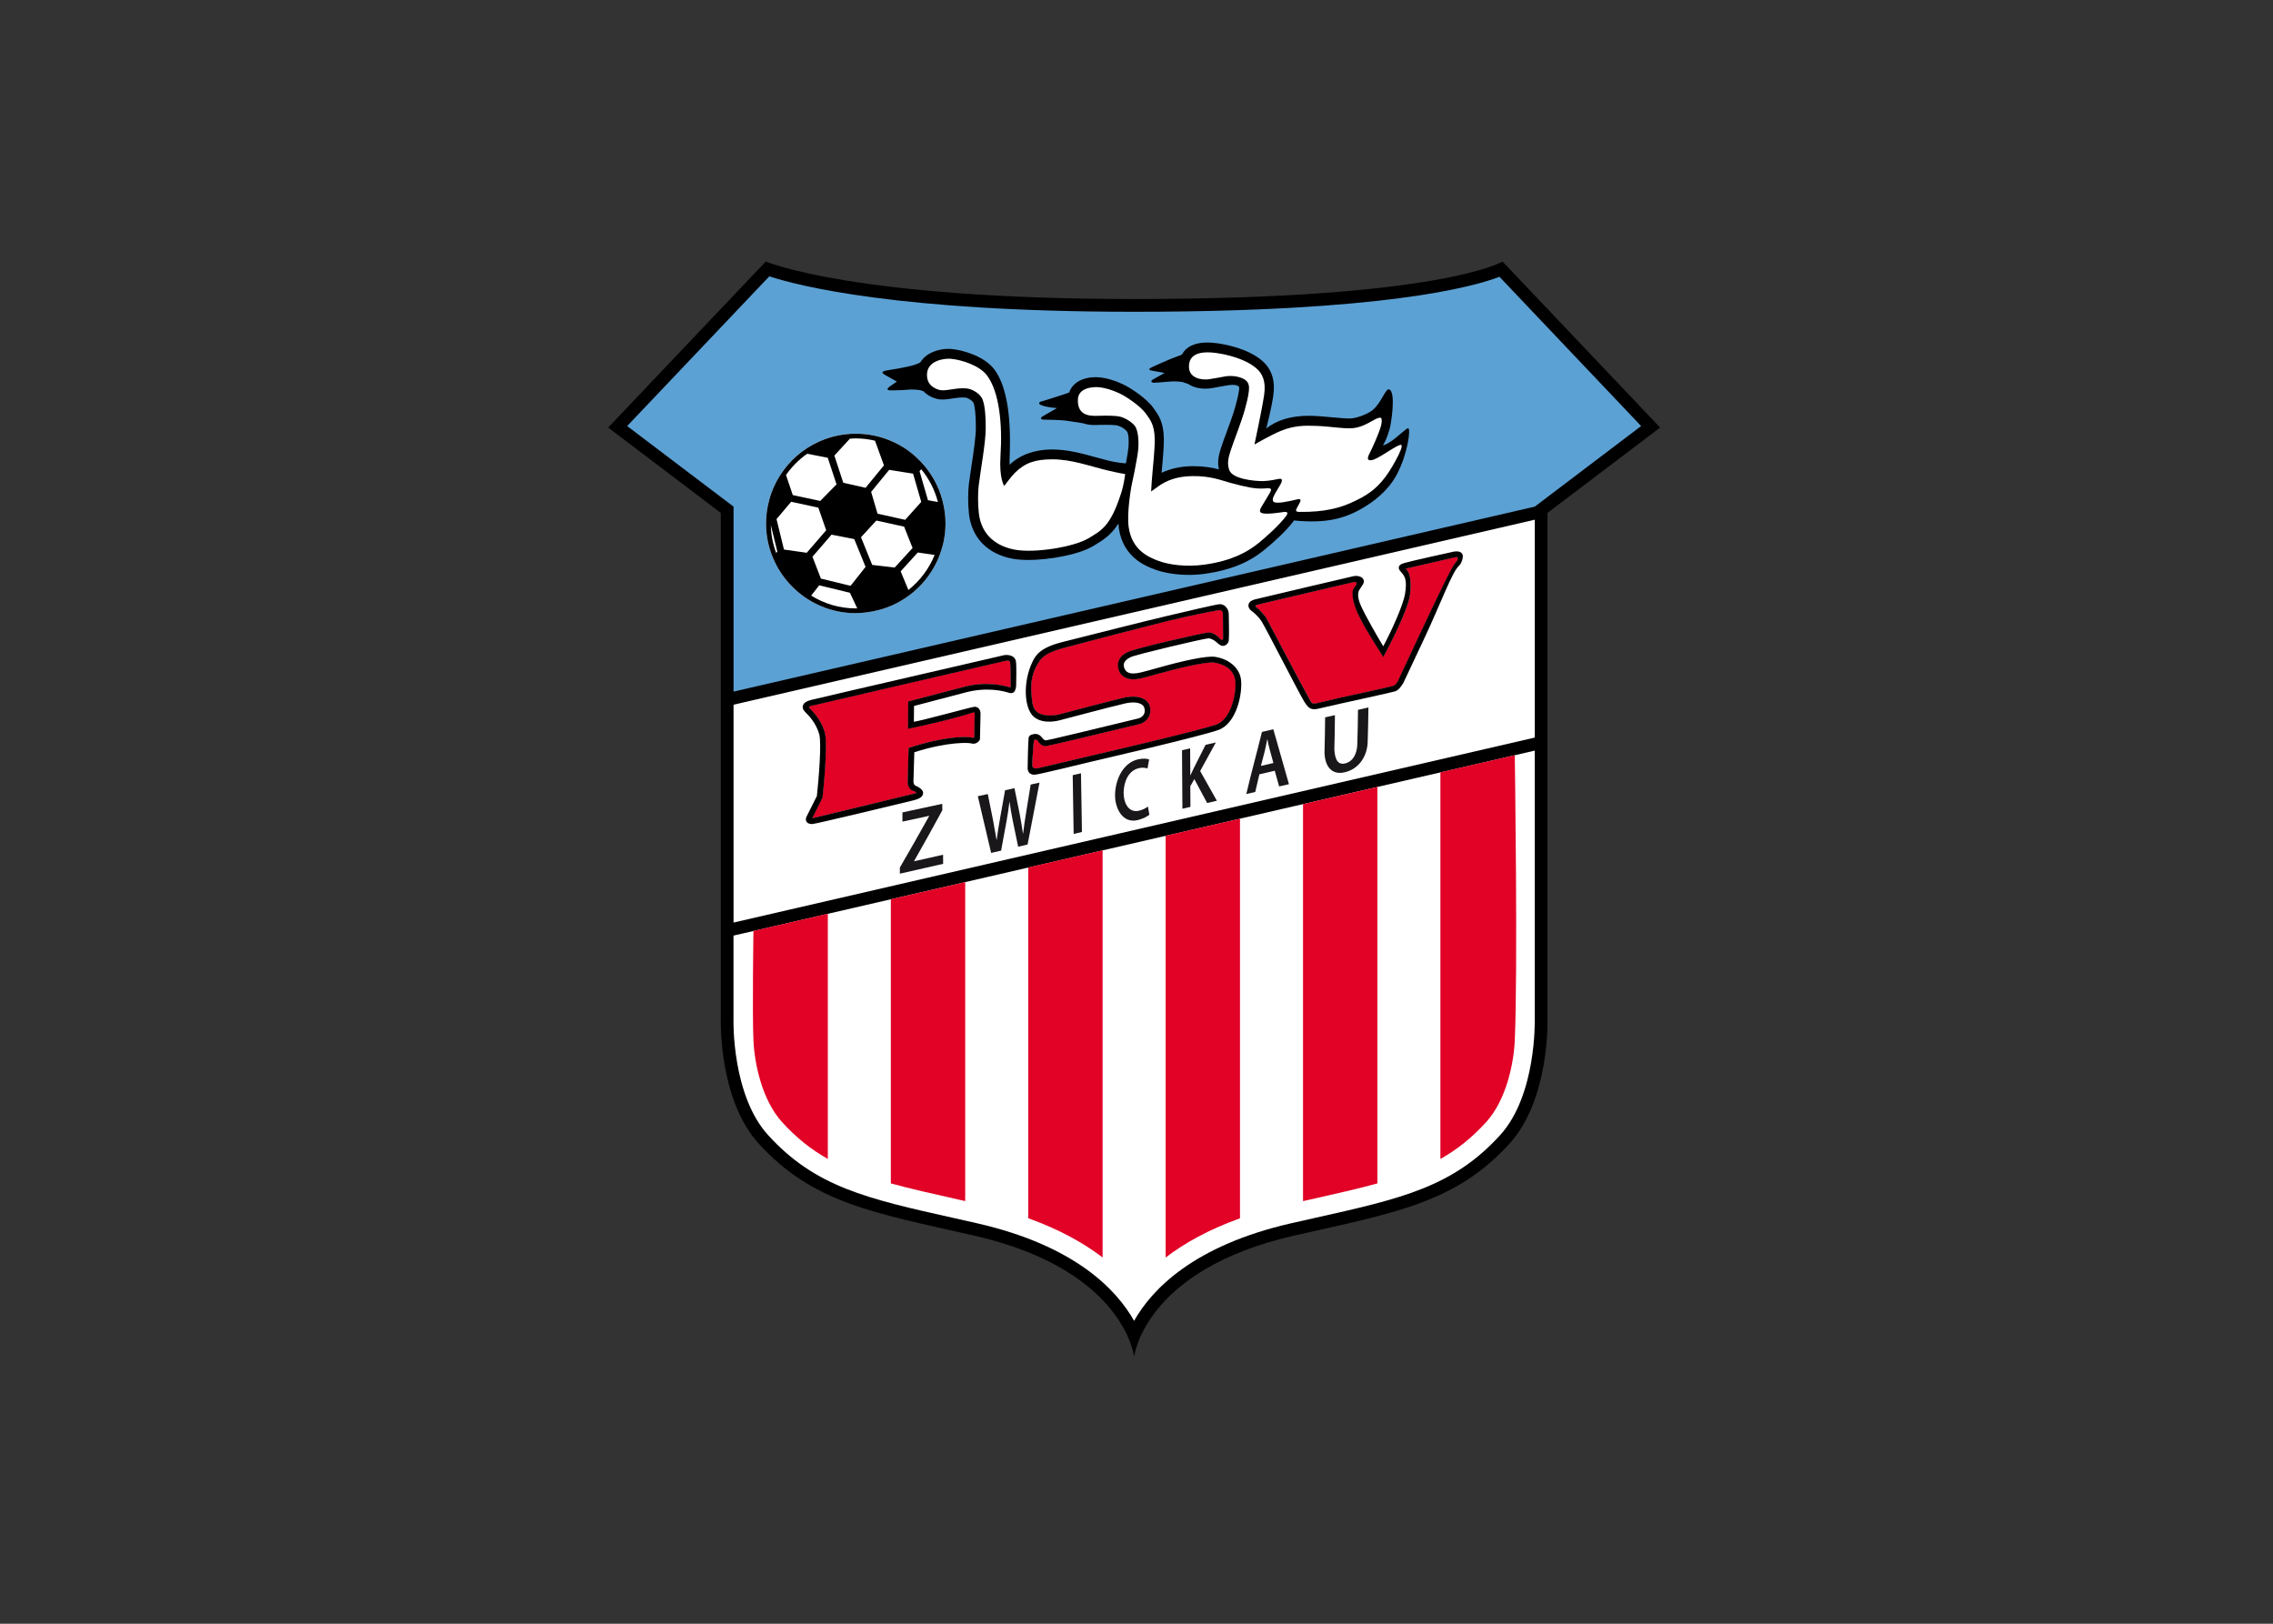 <svg clip-rule="evenodd" fill-rule="evenodd" stroke-linejoin="round" stroke-miterlimit="2" viewBox="0 0 560 400" xmlns="http://www.w3.org/2000/svg"><rect x="0" y="0" width="560" height="400" fill="#333333" stroke="none"/><g fill-rule="nonzero" transform="matrix(.548 0 0 .548 -703.737 -908.725)"><path d="m1979.91 1888.83 50.64-38.37-70.85-74.63s-27.46 16.85-165.62 16.85c-126.38 0-165.61-16.85-165.61-16.85l-70.85 74.63 50.63 38.37v227.75s-1.08 35.77 16.95 55.66c24.39 26.9 51.82 31.21 96.83 41.44 67.93 15.43 72.04 54.56 72.04 54.56s4.13-39.13 72.04-54.56c45.03-10.23 72.47-14.54 96.83-41.44 18.03-19.88 16.97-55.66 16.97-55.66z"/><path d="m1613.96 2078.84v37.94c-.02.32-.76 33.75 15.47 51.65 21.23 23.44 44.64 28.67 83.46 37.35 3.38.76 6.84 1.54 10.41 2.34 44.15 10.04 62.87 29.88 70.76 43.9 7.9-14.02 26.64-33.86 70.78-43.9 3.57-.8 7.03-1.58 10.39-2.34 38.82-8.68 62.25-13.91 83.48-37.35 16.23-17.9 15.47-51.33 15.47-51.65v-121.1z" fill="#fff"/><path d="m1622.93 2076.74s-.56 36.96 0 49.27c.46 10.24 3.79 26.66 12.84 36.64 6.47 7.14 13.15 12.4 20.6 16.59v-110.21z" fill="#e10226"/><path d="m1931.77 2005.44v173.81c7.45-4.2 14.11-9.46 20.6-16.6 9.05-9.97 12.38-26.4 12.84-36.63 1.42-32.03 0-128.28 0-128.28z" fill="#e10226"/><path d="m1870.01 2019.73v178.47c1.1-.26 2.22-.5 3.31-.74 11.44-2.57 21.33-4.8 30.12-7.21v-178.24z" fill="#e10226"/><path d="m1808.24 2033.97v189.59c8.41-6.45 19.34-12.58 33.43-17.64v-179.65z" fill="#e10226"/><path d="m1746.47 2048.21v157.69c14.09 5.06 24.99 11.18 33.43 17.63v-183.02z" fill="#e10226"/><path d="m1684.7 2062.5v127.74c8.79 2.4 18.65 4.63 30.08 7.19 1.1.23 2.23.49 3.35.75v-143.38z" fill="#e10226"/><path d="m1974.21 1886 2.25-1.71 45.55-34.51-63.69-67.1c-12.07 4.65-52.6 15.73-164.24 15.73-106.23 0-151.43-11.8-164.02-15.93l-63.91 67.3 45.56 34.51 2.27 1.71v83.16z" fill="#5ca1d4"/><path d="m1974.21 1891.88-360.23 83.16v97.94l360.23-83.16z" fill="#fff"/><path d="m1736.16 1955.31c-.71.1-81.4 18.89-86.29 20.01-1.95.44-2.49.44-1.41 1.52l.24.24c1.15 1.19 4.65 4.74 6.3 10.32 1.6 5.45-.87 28.19-.98 29.17l-.13.43s-2.85 5.76-4.5 9.02l46.27-11.18s.54-.16.39-.44c-.13-.26-.61-.47-1.26-.64-1.88-.46-2.49-2.64-2.57-3.79l.45-15.54.89-.3c15.64-5.07 25.79-4.98 27.68-4.35.21.08.56.13.73-.05.22-.21.24-.54.24-.88-.07-2.64.17-8.36.17-9.81 0-.39-.02-.39-.22-.47-.21-.11-.51-.05-.75.04-9.13 3.03-26.68 6.8-27.49 6.93l-1.53.24.11-12.27.97-.24s13.72-3.55 24.24-6.36c9.61-2.54 17.66-.63 20.68.32.09 0 .13-.02.16-.95 0-2.3-.07-8.57-.22-10.32-.06-1-1.54-.76-2.17-.65" fill="#e10226"/><path d="m1738.55 1966.33c-.02.93-.07.95-.15.95-3.03-.95-11.06-2.85-20.69-.3-10.52 2.77-24.24 6.34-24.24 6.34l-.97.24-.11 12.29 1.54-.26c.8-.13 18.35-3.9 27.48-6.93.24-.08.54-.15.76-.04.19.09.21.09.21.48 0 1.47-.24 7.16-.17 9.8 0 .35-.02.67-.24.89-.17.17-.52.13-.73.04-1.89-.63-12.04-.71-27.68 4.37l-.89.28-.45 15.54c.08 1.15.69 3.33 2.57 3.79.65.15 1.15.39 1.26.65.15.28-.39.43-.39.43l-46.27 11.19c1.65-3.27 4.5-9.03 4.5-9.03l.13-.45c.11-.95 2.58-23.7.98-29.15-1.65-5.58-5.15-9.13-6.3-10.32l-.24-.24c-1.08-1.06-.54-1.08 1.41-1.51 4.89-1.13 85.58-19.91 86.3-20.02.62-.11 2.1-.35 2.16.65.15 1.75.22 8.03.22 10.32" fill="#e10226"/><path d="m1830.17 1956.14c-3.63-.57-17.26 2.74-25.21 5-2.96.82-5.51 1.53-7.12 1.92-3.31.82-5.82.76-7.68-.17-1.66-.84-2.9-2.29-3.27-4.52-.84-5.07 4.16-6.91 4.38-7.01 2.05-1.37 34.58-8.86 36.35-8.81 2.47.08 4.48 2.07 4.87 2.62.82 1.08 1.62.6 1.58.08-.02-1.56-.04-9.73-.07-11.03 0-.7-.28-1.09-.67-1.43-.17-.15-.43-.3-.73-.3-1.36.13-13.96 2.59-24.26 5.14-12.27 3.08-31.68 8.14-45.31 11.76-4.03 1.06-9.01 2.57-11.3 5.82-4.8 6.79-3.96 12.79-3.59 17.16.26 3.03.89 4.89 2.53 6.1 3.22 2.34 9.22 1.06 9.28 1.04.24-.07 23.4-6.21 29.39-7.6 3.98-.91 7.4-.6 9.63.85 1.26.82 2.03 1.97 2.29 3.31.91 4.84-2.66 7.14-4.65 7.68-15.3 3.72-41.05 9.85-42.15 9.93-1.86.13-3.05-1.34-3.75-2.44-.36-.59-1.47-.63-1.62-.11-.28.99-.86 10.32-.78 11.32.15 1.51 1.88 1.32 2.71 1.08l22.52-5.3c.5-.11 50.1-11.58 57.6-14.33 6.93-2.53 9.05-15.21 8.38-19.84-.74-5.15-5.37-7.29-9.35-7.92" fill="#e10226"/><path d="m1831.17 1983.89c-7.51 2.75-57.11 14.22-57.6 14.33l-22.51 5.3c-.84.24-2.57.43-2.72-1.11-.09-.95.5-10.3.78-11.29.15-.52 1.25-.48 1.62.11.69 1.1 1.9 2.57 3.74 2.42 1.13-.06 26.86-6.19 42.16-9.91 1.99-.52 5.56-2.84 4.65-7.68-.26-1.34-1.04-2.49-2.29-3.31-2.23-1.45-5.65-1.76-9.63-.85-6 1.39-29.15 7.53-29.39 7.6-.07.02-6.06 1.32-9.28-1.04-1.65-1.21-2.28-3.07-2.54-6.1-.36-4.37-1.21-10.37 3.6-17.16 2.29-3.25 7.27-4.77 11.29-5.82 13.63-3.62 33.05-8.68 45.32-11.76 10.3-2.55 22.89-5.02 24.25-5.15.31 0 .59.15.74.31.39.36.67.73.67 1.42 0 1.3.05 9.48.07 11.04.04.52-.76 1-1.58-.09-.39-.51-2.41-2.53-4.87-2.59-1.78-.07-34.3 7.42-36.36 8.78-.24.11-5.21 1.95-4.37 7.02.37 2.22 1.6 3.67 3.27 4.52 1.84.93 4.37.99 7.68.17 1.62-.39 4.16-1.1 7.14-1.95 7.94-2.25 21.56-5.56 25.19-4.97 3.98.62 8.61 2.77 9.35 7.92.67 4.63-1.45 17.31-8.38 19.84" fill="#e10226"/><path d="m1938.37 1908.77-22.16 5.11c.1.11.23.26.41.41 1.6 1.49 2.18 5.39 1.58 11.12-.69 6.78-10.54 25.43-11 26.23l-1.1 1.95-1.17-1.91c-.34-.56-8.89-13.52-11.23-19.97-2.01-5.6-1.38-7.88-1.1-8.51.47-1.1 1.69-2.14 1.53-2.74-.1-.44-.45-.76-1.23-.57-.24.07-39.4 9.18-43.02 10.09-.5.13-1.12.24-1.21.58-.06.22 0 .41.67.87 1.02.69 3.72 3.72 4.18 4.54.32.61 16.7 31.79 19.26 36.23.58.97.93 2.08 1.88 2.27.65.11 2.75-.41 2.75-.41l9.41-2.21c7.44-1.58 21.94-4.8 23.8-5.34 1.35-.39 2.19-2.38 2.19-2.41 3.22-6.9 6.49-13.84 9.56-20.42 8.7-18.53 14.61-30.8 16.04-32.29 1.17-1.23 1.38-1.93 1.1-2.45-.21-.43-.65-.28-1.14-.17" fill="#e10226"/><path d="m1938.42 1911.43c-1.43 1.49-7.33 13.76-16.03 32.29-3.08 6.58-6.34 13.52-9.57 20.42 0 0-.84 2.02-2.19 2.41-1.85.54-16.35 3.76-23.8 5.36l-9.41 2.19s-2.1.54-2.75.41c-.95-.19-1.3-1.3-1.86-2.27-2.58-4.44-18.96-35.62-19.28-36.23-.46-.82-3.16-3.85-4.18-4.52-.69-.47-.73-.67-.67-.89.09-.36.69-.45 1.21-.58 3.62-.91 42.78-10.02 43.02-10.09.78-.19 1.13.14 1.24.57.17.6-1.06 1.64-1.54 2.75-.28.64-.91 2.9 1.1 8.5 2.34 6.45 10.89 19.41 11.23 19.97l1.17 1.93 1.11-1.97c.45-.8 10.3-19.45 11.01-26.23.59-5.73.02-9.63-1.6-11.12-.17-.15-.3-.3-.41-.41l22.16-5.11c.5-.11.93-.26 1.14.18.29.52.07 1.21-1.1 2.44" fill="#e10226"/><path d="m1738.55 1966.33c-.02.93-.07.95-.15.95-3.03-.95-11.06-2.85-20.69-.3-10.52 2.77-24.24 6.34-24.24 6.34l-.97.24-.11 12.29 1.54-.26c.8-.13 18.35-3.9 27.48-6.93.24-.08.54-.15.76-.04.19.09.21.09.21.48 0 1.47-.24 7.16-.17 9.8 0 .35-.02.67-.24.89-.17.17-.52.13-.73.04-1.89-.63-12.04-.71-27.68 4.37l-.89.28-.45 15.54c.08 1.15.69 3.33 2.57 3.79.65.15 1.15.39 1.26.65.15.28-.39.43-.39.43l-46.27 11.19c1.65-3.27 4.5-9.03 4.5-9.03l.13-.45c.11-.95 2.58-23.7.98-29.15-1.65-5.58-5.15-9.13-6.3-10.32l-.24-.24c-1.08-1.06-.54-1.08 1.41-1.51 4.89-1.13 85.58-19.91 86.3-20.02.62-.11 2.1-.35 2.16.65.15 1.75.22 8.03.22 10.32m-2.86-13.57c-.82.2-81.58 18.83-86.47 20.06-1.67.41-3.63 1.08-4.07 2.66-.41 1.45.72 2.56 1.47 3.29l.2.22c1.06 1.06 4.2 4.26 5.65 9.2 1.21 4.06-.31 21.29-1.02 27.91-.56 1.11-3.16 6.3-4.59 9.13-.69 1.39-.24 2.25.11 2.66.5.57 1.32.78 2.34.81 1.53 0 39.21-9.14 45.44-10.63 2.12-.52 4.29-1.32 4.46-3.2.15-1.75-2.51-3.03-3.2-3.31-1.3-.48-1.13-2.19-1.15-2.19l.39-12.96c15.56-4.93 24.71-4.26 25.53-3.98 1.97.67 3.62-.78 3.98-1.8 0 0 .24-9.58.26-11.51.03-2.27-1.53-3.31-2.9-3.12-2.31.37-22.26 5.91-27.07 6.73l.07-7.12c3.31-.86 14.41-3.76 23.26-6.1 9.65-2.55 17.23-.56 19.41.2.67.21 1.75.17 2.23-.31.8-.78 1.06-2.51 1.02-3.5 0-.33.21-7.95-.09-10.26-.35-2.42-2.9-3.2-5.26-2.88"/><path d="m1748.3 2002.45c-.09-1 .49-10.32.78-11.32.15-.52 1.25-.47 1.62.11.69 1.1 1.88 2.58 3.74 2.44 1.11-.08 26.86-6.21 42.16-9.93 1.99-.54 5.56-2.83 4.65-7.68-.26-1.34-1.04-2.49-2.3-3.31-2.22-1.45-5.64-1.75-9.62-.85-6 1.39-29.15 7.54-29.39 7.6-.07.02-6.04 1.3-9.28-1.04-1.65-1.21-2.28-3.05-2.54-6.1-.36-4.37-1.21-10.37 3.6-17.16 2.29-3.25 7.27-4.76 11.29-5.82 13.63-3.62 33.05-8.68 45.34-11.75 10.28-2.56 22.87-5.02 24.23-5.15.31 0 .57.15.74.3.39.35.67.74.67 1.43.02 1.3.04 9.48.07 11.04.04.51-.76.99-1.58-.09-.39-.52-2.41-2.53-4.87-2.62-1.78-.04-34.3 7.44-36.36 8.81-.21.11-5.21 1.95-4.37 7.01.37 2.23 1.58 3.68 3.27 4.5 1.86.95 4.37 1.02 7.68.19 1.62-.39 4.16-1.1 7.12-1.92 7.94-2.25 21.55-5.56 25.21-5 3.98.63 8.61 2.77 9.35 7.92.67 4.63-1.45 17.31-8.38 19.84-7.51 2.75-57.1 14.22-57.6 14.33l-22.5 5.3c-.85.24-2.58.43-2.73-1.08m82.28-48.91c-3.9-.63-14.85 1.82-26.34 5.07-2.94.82-5.43 1.53-7.03 1.9-2.64.65-4.63.65-5.89.02-.95-.47-1.62-1.34-1.88-2.77-.45-2.53 2.53-3.81 3.12-4.13 2.05-1.06 32.82-8.37 35.03-8.44.69-.02 2.45.74 3.53 1.75 1.21 1.13 2.12 1.82 3.22 1.63 1.62-.28 2.25-1.82 2.29-2.34.24-2.99-.02-10.56-.02-11.99.02-1.21-.56-2.51-1.51-3.4-.8-.71-1.75-1.06-2.75-.97-1.84.17-16.01 3.51-23.26 5.22-8.42 1.96-34.15 8.46-47.39 11.81-9.83 2.51-11.86 5.84-13.31 8.81-4.37 8.98-3.9 21.05.69 24.86 4.29 3.53 11.25 1.56 11.53 1.47.24-.04 23.35-6.19 29.33-7.55 3.22-.76 5.99-.58 7.57.48.65.41 1 .97 1.17 1.58.93 3.7-2.42 4.56-2.75 4.67-15.88 3.85-40.08 9.74-41.44 9.82-.93.07-1.43-.77-2.14-1.58-1.23-1.36-2.53-1.36-3.27-1.23-1.6.26-2.38.82-2.47 1.88-.28 3.38-.41 13.49-.41 13.49 0 1.38.72 2.09 1.15 2.4.56.37 1.25.52 1.93.52 1.68 0 24.84-5.72 24.84-5.72 2.05-.47 50.27-11.62 57.91-14.43 8.2-3.01 10.86-16.53 10.08-22.68-.63-4.98-5.11-9.13-11.53-10.15"/><path d="m1877.37 1974.09s-2.1.54-2.75.41c-.95-.2-1.29-1.3-1.88-2.27-2.55-4.44-18.93-35.62-19.26-36.23-.45-.82-3.16-3.85-4.17-4.55-.68-.45-.72-.64-.68-.84.09-.37.72-.47 1.22-.6 3.61-.91 42.78-10.02 43.02-10.09.77-.19 1.12.13 1.23.56.17.61-1.06 1.65-1.56 2.75-.26.63-.89 2.9 1.13 8.51 2.33 6.45 10.88 19.41 11.23 19.97l1.17 1.91 1.1-1.95c.45-.8 10.3-19.46 10.99-26.23.61-5.74.02-9.61-1.58-11.12-.17-.15-.3-.28-.41-.41l22.16-5.11c.5-.11.93-.26 1.15.17.28.52.09 1.21-1.1 2.45-1.43 1.49-7.34 13.76-16.04 32.28-3.07 6.58-6.34 13.53-9.56 20.43 0 .02-.85 2.01-2.19 2.4-1.86.55-16.38 3.77-23.8 5.35zm60.83-67.91-.28.02c-.82.18-20.34 4.48-22.29 5.13-1.23.39-2.29.74-2.55 1.84-.24 1.13.8 1.9 1.71 3.07 1.1 1.39 1.99 3.34 1.1 8.85-.87 5.41-6.38 17.34-9.82 23.7-2.41-3.98-7.88-13.44-10-18.14-2.36-5.19-.8-7.16-.67-7.33l1.45-2.23c.8-1.21.47-2.1.21-2.53-.88-1.45-3.2-1.6-4.63-1.23-1.64.38-40.25 9.41-43.88 10.34-.67.17-2.75.69-3.05 2.4-.22 1.15.47 2.27 1.97 3.29.49.32 2.51 2.14 3.76 3.98 1.6 2.38 16.66 31.88 19.26 36.23 1.32 2.2 2.34 3.09 3.44 3.37.91.24 1.97.13 2.84-.08l10.58-2.41c1.01-.21 21.59-4.73 24.04-5.41 2.05-.56 3.83-4.02 3.83-4.02 3.16-6.67 6.43-13.63 9.5-20.19 7.18-15.3 12.35-29.56 15.32-32.14 1.12-.97 1.8-3.13 1.82-4.37 0-1.49-1.3-2.46-3.66-2.14"/><g fill="#191719"><path d="m1688.75 2048.26c4.45-7.68 8.87-15.4 13.17-23.15v-.11c-3.98.87-8 1.73-12.01 2.6v-4.14c5.98-1.27 11.95-2.57 17.9-3.85.02 1.17.02 1.73.04 2.9-4.15 7.64-8.39 15.24-12.68 22.79v.13c4.33-.98 8.66-1.97 13.01-2.94 0 1.62.02 2.44.02 4.09-6.47 1.47-12.96 2.96-19.45 4.43z"/><path d="m1729.79 2041.67c-2.01-8.5-3.98-17.01-5.99-25.49 1.82-.39 2.71-.58 4.48-.97.78 3.87 1.56 7.76 2.34 11.64.56 2.98 1.1 5.97 1.6 8.96.02 0 .04 0 .06-.03.39-3.24.98-6.47 1.52-9.69.76-4.2 1.51-8.4 2.25-12.59 1.69-.37 2.55-.57 4.22-.93.8 3.91 1.6 7.83 2.38 11.75.54 2.87 1.01 5.75 1.45 8.67.02-.02.04-.02.06-.02.37-3.2.85-6.38 1.37-9.54.69-4.16 1.36-8.31 2.03-12.49 1.6-.34 2.38-.52 3.96-.86-1.73 9.28-3.59 18.54-5.35 27.82-1.68.39-2.53.59-4.24.98-.84-4-1.66-7.99-2.48-11.99-.55-2.73-1-5.41-1.37-8.16-.02 0-.04 0-.06.02-.37 2.95-.8 5.83-1.34 8.77-.8 4.37-1.61 8.74-2.41 13.11-1.77.41-2.66.63-4.48 1.04"/><path d="m1770.18 2005.88c.19 8.79.26 17.6.43 26.38-1.49.35-2.23.52-3.72.87-.17-8.81-.26-17.59-.43-26.4 1.49-.35 2.25-.52 3.72-.85"/><path d="m1800.92 2024.5c-.84.76-2.79 1.77-5.1 2.38-6.91 1.77-10.28-5.22-10.32-10.95-.05-6.58 3.26-14.8 10.49-16.36 2.36-.5 4.07-.24 4.83.11-.28 1.62-.44 2.42-.72 4.02-.95-.32-2.29-.5-3.89-.13-5.02 1.15-6.88 6.71-6.86 11.23 0 4.03 2.03 9.09 7.01 7.88 1.41-.35 2.94-1.08 3.92-1.86.26 1.47.38 2.21.64 3.68"/><path d="m1815.61 1995.52c1.45-.34 2.18-.49 3.65-.84.05 4.03.07 8.07.07 12.1.04 0 .04 0 .08-.02.48-1.11 1-2.15 1.47-3.16 1.8-3.49 3.57-6.99 5.31-10.52 1.81-.41 2.74-.63 4.61-1.06-2.32 4.31-4.68 8.59-7.04 12.85 2.51 4.46 5 8.92 7.51 13.35-1.75.41-2.62.61-4.37 1.02-1.9-3.59-3.83-7.16-5.76-10.75-.73 1.27-1.1 1.92-1.81 3.2 0 3.09.02 6.19.06 9.28-1.45.35-2.18.52-3.61.85-.13-8.77-.07-17.53-.17-26.3"/><path d="m1850.39 2006.33c-.64 2.64-1.27 5.28-1.86 7.94-1.62.39-2.42.56-4.02.93 2.18-9.35 4.76-18.59 7.03-27.92 2.04-.47 3.05-.71 5.11-1.19 2.4 8.23 4.65 16.47 7.03 24.69-1.77.39-2.66.61-4.41 1-.67-2.34-1.32-4.7-1.97-7.05-2.32.54-4.61 1.06-6.91 1.6m6.3-5.07c-.67-2.38-.99-3.59-1.64-5.99-.42-1.49-.76-3.2-1.06-4.67-.05.02-.05.02-.07.02-.34 1.6-.71 3.52-1.08 5.15-.58 2.27-1.19 4.54-1.77 6.79 2.22-.49 3.35-.75 5.62-1.3"/><path d="m1884.35 1979.74c-.02 5.1-.13 10.21-.26 15.34.18 2.99.8 7.36 4.87 6.36 3.92-.97 5.41-5.02 5.45-8.74.16-5.11.29-10.22.31-15.34 1.86-.44 2.79-.65 4.69-1.09-.04 5.02-.17 10.05-.32 15.04-.04 6.6-3.72 12.55-10.3 14.11s-9.24-3.7-9.11-9.61c.13-5.02.24-10.04.26-15.08 1.75-.39 2.64-.61 4.41-.99"/></g><path d="m1917.37 1850.77c-.65-.47-5.32 4.61-9.13 6.73-1.15.63-1.82.87-2.32 1 0 0 .24-.44.87-1.63 1.04-1.94 1.64-4.13 2.21-6.01.52-1.75 2.98-16.47-.29-17.57-1.6-.57-3.44 6.1-7.48 9.37-2.25 1.81-7.1 3.57-9.7 3.7-.26.02-.49.02-.78.02-1.92 0-4.65-.26-7.55-.52-3.48-.32-7.08-.67-10.34-.69h-.28c-7.79 0-14.35 1.88-19.09 5.73.19-.76 2.32-9.09 3.14-14.74.99-6.9-.7-12.09-5.15-15.86-6.36-5.39-16.25-7.22-20.21-7.76-1.52-.2-2.97-.31-4.29-.31-4.89 0-7.9 1.41-9.76 3.18-.37.37-.65.76-.93 1.13v-.07s-.04.07-.09.18c-.19.26-.36.54-.51.8-.07.04-.11.11-.16.17-.28.22-1.25.58-2.38.97-3.29 1.15-10.43 4.44-10.43 4.44s-1.81.76-1.84 1.21c-.04.41.96.59.96.59l5.95 1.08-4.83 2.7s-1.25.63-1.15 1.08c.13.72 1.39.61 1.39.61s3.61-.19 6.66-.5c3.06-.3 5.8.15 5.8.15l2.71.91c2.64 1.8 5.8 2.12 7.66 2.12.6 0 1.19-.02 1.73-.08 1.52-.18 2.86-.43 4.57-.76.93-.17 1.99-.35 3.26-.58 4.25-.8 5.44.19 5.67.75.2.41-.02 1-.04 1.39-.17 1.92-1.17 5.62-1.67 7.4-.82 3.09-2.46 7.51-3.89 11.4-1 2.71-1.95 5.26-2.56 7.21-.88 2.79-1.73 6.01-.91 9.54-3.02-.78-6.66-1.43-11.42-1.43h-.76c-5 .07-9.61 1.09-13.59 2.97.07-.78.13-1.56.22-2.34.41-4.63.84-9.41.8-13.09-.13-7.31-2.4-10.5-4.22-13.03-.17-.26-.35-.5-.52-.73-2.75-3.99-10-8.96-14-10.76-3.87-1.77-7.25-2.7-10.6-2.98-.33-.03-.76-.05-1.26-.05-6.15 0-10.51 2.64-11.97 6.88-.38.15-.84.33-1.34.5-3.31 1.15-10.43 3.33-10.43 3.33s-1.6.26-1.71.85c-.1.58.52.82.83.95 2.46 1.12 7.18 1.38 7.18 1.38l-6.06 3.49s-1.25.65-1.15 1.12c.13.7 1.39.59 1.39.59s7.66.04 10.69.56c2.66.45 4.91.78 6.73 1.04 1.9.67 3.85.82 5.41.82.52 0 1.02-.02 1.47-.04l.61-.02h.49c.74 0 1.63-.03 2.6-.03 3.53 0 4.76.24 5.13.35 1.67.47 3.16 1.47 4.09 2.55.82.93.95 4.18.74 7.14-.13 1.52-.61 4.33-1.17 7.27-.48-.02-3.36-.17-7.27-1.08-1.99-.47-4.01-1.04-6.15-1.62-6.25-1.73-12.7-3.53-19.78-3.53h-.26c-7.68.05-14.28 2.47-18.8 6.86-.05-1.14-.05-2.42.02-3.91.74-18.68-1.58-31.75-6.84-38.85-4.46-6.03-14.35-8.89-19.54-9.28-.35-.02-.71-.05-1.12-.05-4.81 0-10 1.86-12.53 5.85-.16.13-.26.26-.37.34-.28.22-1.26.59-2.38.98-3.29 1.14-12.51 2.53-12.51 2.53s-1.9.28-1.9.84c0 .61 1.08 1.13 1.08 1.13l5.39 3.03-2.56 1.77s-1.77 1.13-1.66 1.6c.13.7 1.38.57 1.38.57s4.44.04 7.49-.26c3.05-.31 5.8.17 5.8.17l1.53.5c1.52 1.62 3.58 2.83 6.15 3.46.72.19 1.49.26 2.36.26 1.43 0 2.9-.22 4.44-.46 1.57-.23 3.2-.47 4.71-.47.35 0 .7 0 1.04.04 1.45.13 3.23 1.47 3.62 2.12.43.74 1.16 3.23 1.21 11.39.02 4.15-1.11 11.6-2.02 17.59-.43 2.92-.86 5.69-1.12 7.88-.37 3.11-.5 8.44.04 13.31 1.22 10.79 8.44 18.15 19.83 20.21 1.94.34 4.24.52 6.83.52 9.24 0 22.68-2.34 29.15-6.24l.59-.36c3.87-2.32 7.4-4.46 10.8-9.78.04.75.1 1.49.19 2.18 1.99 13.22 12.31 17.03 16.19 18.48 4.15 1.54 9.73 2.42 15.27 2.42 2.62 0 5.24-.19 7.84-.58 10.82-1.58 19.11-4.96 26.07-10.63 4.11-3.31 9.66-8.37 12.9-12.59.17-.24.28-.45.43-.67 14.39 1.45 21.73-1.02 27.18-3.59 5.39-2.56 14.52-8.2 19.24-17.36 4.82-9.37 6.04-19.73 5.04-20.49"/><path d="m1830.84 1816.92c-4.7-.65-11.34-.58-12.05 5-.87 6.67 6.03 7.17 8.63 6.86 2.14-.26 4-.69 7.6-1.32 3.5-.6 7.63.28 9.39 1.89 1.51 1.36 1.38 3.13 1.23 4.84-.19 2.3-1.23 6.15-1.8 8.18-1.45 5.43-4.99 14.09-6.49 18.78-.99 3.08-1.53 5.74-.45 8.53 1.56 3.92 11.03 4.87 15.19 4.85 2.57-.02 6.58-.91 6.58-.91s1.49-.39 1.75.17c.28.7-.22 1.58-.45 2.04-.74 1.38-2.38 3.87-3.12 5.45-.37.8-.74 1.84-.13 2.49.67.71 3.31.43 4.35.26 2.21-.37 4.89-.89 6.49-1.32.41-.13 1-.17 1.26.21.24.35-.2 1.17-.2 1.17l-1.38 2.58s-.61.93-.24 1.36c.3.35.95.33 1.36.35 11.65.15 18.72-1.93 24.26-4.57 4.85-2.29 10.76-5.15 16.34-13.96 1.38-2.16 3.98-6.66 4.87-9.06.28-.76.88-2.34.3-2.53-1.36-.44-8.51 5.1-12.21 6.55-1.25.5-2.27.46-2.59 0-.37-.47-.09-1.38.45-2.42 1.69-3.44 4.14-8.74 5.26-12.62.33-1.1.61-3.2 0-3.65-.39-.31-1.58.08-3.07.88-3.01 1.67-6.17 3.57-10.06 3.77-4.25.22-9.29-.78-15.58-1.04-5.59-.24-10.41-.2-16.36 2.25-4.29 1.75-11.8 6.08-11.8 6.08s3.46-15.95 4.37-22.38c.85-6.03-.75-9.54-3.67-11.98-5.02-4.22-13.27-6.13-18.03-6.78" fill="#fff"/><path d="m1768.79 1837.81c-.32 8.2 6.76 7.4 9.81 7.35 2.38-.04 7.18-.19 9.45.48 2.51.72 5.18 2.55 6.32 4.05 1.67 2.12 1.8 7.55 1.6 10.1-.32 4.35-3.13 17.14-3.13 17.14s-2.17 11.93-1.2 18.4c1.5 10.04 8.51 13.26 13.42 15.08 4.22 1.56 12.03 2.94 21.01 1.62 11.78-1.71 18.83-5.49 24-9.69 3.53-2.88 9.03-7.81 12.19-11.91.34-.43.95-1.36.6-1.77-.45-.56-2.01-.17-2.75-.06-2.14.28-4.5.62-6.75.56-.41-.02-2.03 0-2.57-.74-.52-.73.54-2.33.54-2.33s2.14-3.64 3.01-5.02c.41-.68 1.55-2.36 1.25-2.88-.28-.52-.78-.48-3.64-.33-3.33.18-7.22-.54-14.39-2.49-4.24-1.14-8.95-3.2-17.31-3.09-5.9.09-11.27 1.41-16.18 5.24-.5.39-2.36 1.68-2.36 1.68s.06-1.29.32-4.97c.43-5.93 1.39-13.59 1.3-18.63-.11-6.67-2.19-8.83-3.96-11.39-2.19-3.16-8.76-7.72-12.25-9.3-2.94-1.32-5.99-2.34-9.2-2.6-1.83-.15-8.93-.02-9.13 5.5" fill="#fff"/><path d="m1700.99 1826.01c.47-5.56 7.46-6.71 10.58-6.47 4.7.37 13.05 2.98 16.42 7.57 5.35 7.21 6.97 21.36 6 36.14-.65 10.3 1.69 13.46 1.69 13.46s3-4.11 4.73-5.84c4.64-4.63 9.18-6.08 16.69-6.13 8.91-.06 17.31 3.18 25.17 5.02 4.82 1.15 7.77 1.61 7.77 1.61s-.46 4.41-1.8 8.56c-4.81 14.87-8.66 16.67-14.67 20.3-6.52 3.92-24.07 6.75-33 5.15-7.62-1.36-15.15-5.97-16.32-16.47-.47-4.22-.43-9.26-.06-12.33.8-6.75 3.2-19.45 3.16-25.99-.03-3.42-.09-10.56-1.78-13.5-1.06-1.84-4.09-4.01-6.95-4.24-4.56-.42-9.3 1.38-11.92.73-2.31-.56-6.17-2.31-5.71-7.57" fill="#fff"/><path d="m1708.97 1888.77-.05-.32c-.17-1.45-.45-2.92-.82-4.44-1.88-7.76-6.02-14.75-11.95-20.19l-.3-.28c-.22-.21-.45-.43-.69-.63-.56-.49-1.15-.95-1.73-1.38-.31-.24-.61-.48-.93-.69-.65-.48-1.32-.93-2.02-1.37l-.62-.41c-10.37-6.29-23.14-7.66-34.8-3.4-3.7 1.37-7.18 3.25-10.34 5.63s-5.95 5.2-8.31 8.4c-2.34 3.18-4.18 6.68-5.52 10.43-.33.93-.63 1.88-.82 2.72l-.09.22c-.93 3.51-1.41 7.03-1.41 10.45 0 6.06 1.34 11.95 4.03 17.49l.24.5c.41.84.86 1.66 1.34 2.46l.26.43c2.72 4.5 6.25 8.38 10.56 11.58 7.01 5.17 15.28 7.9 23.91 7.9.28 0 .56-.02.84-.04.18 0 .35-.03.52-.03 4.24-.15 8.4-.93 12.36-2.38l.3-.1c11.97-4.44 21.21-14.4 24.74-26.64.36-1.28.65-2.43.86-3.53.02-.17.05-.35.07-.52l.08-.48c.15-.88.31-1.79.39-2.72.13-1.3.2-2.62.2-3.92 0-1.45-.11-3.01-.31-4.74" fill="#fff"/><path d="m1701.38 1883.12-3.77-13.05.74-.88c3.5 4.24 6.08 9.26 7.51 14.73zm-4.57 23.5 7.57 1.11c-2.51 6.23-6.62 11.64-11.79 15.75l-3.48-8.39zm-25.53-6.86 6.9-7.5 12.48 2.74 3.81 9.59-8.03 8.79-10.12-1.17zm-1.69 31.97c-.22 0-.44.02-.67.02-7.34 0-14.2-2.12-20.02-5.74l3.59-4.63 13.81 3.34zm-2.99-10.13-13.35-3.25-3.79-9.82 8.57-9.93 10.22 1.99 5.08 12.5zm-6.32-45.6-7.33 7.45-12.34-2.64-3.05-9.03c2.6-3.72 5.8-6.94 9.52-9.54l9.26 1.8zm23.67-6.53 10.74 1.71 3.68 12.7-7.23 8.05-12.42-2.75-2.88-9.8zm-2.35-2.01-8.27 10.08-10.02-2.27-4-12.21 6.97-7.59c.88-.07 1.75-.13 2.64-.13 2.98 0 5.86.37 8.65 1.02zm-47.94 38.75-.51.61c-1.48-3.92-2.32-8.14-2.41-12.55zm-.36-14.6 6.58-7.79 12.22 2.64 3.53 10.17-8.74 10.12-10.24-1.45zm75.67-2.82-.04-.32c-.2-1.45-.46-2.94-.83-4.44-1.88-7.77-6.01-14.76-11.94-20.19l-.3-.28c-.22-.22-.46-.43-.7-.63-.56-.49-1.14-.95-1.73-1.4-.3-.22-.6-.46-.93-.7-.65-.45-1.32-.91-1.99-1.36l-.65-.39c-10.36-6.3-23.13-7.66-34.79-3.4-3.7 1.37-7.19 3.25-10.35 5.63s-5.95 5.19-8.29 8.4c-2.35 3.18-4.22 6.68-5.52 10.41-.34.95-.62 1.9-.84 2.74l-.08.22c-.93 3.51-1.41 7.01-1.41 10.45 0 6.06 1.34 11.95 4.02 17.49l.24.49c.41.85.87 1.67 1.34 2.47l.26.43c2.73 4.5 6.26 8.38 10.56 11.58 7.01 5.17 15.28 7.9 23.91 7.9.29 0 .57-.02.85-.05.17 0 .35-.02.52-.02 4.24-.15 8.39-.95 12.35-2.38l.31-.11c11.96-4.43 21.2-14.39 24.73-26.66.37-1.25.65-2.4.87-3.5.02-.17.04-.35.06-.52l.09-.48c.15-.88.3-1.79.39-2.72.13-1.32.19-2.64.19-3.92 0-1.45-.09-3.01-.3-4.74"/></g></svg>